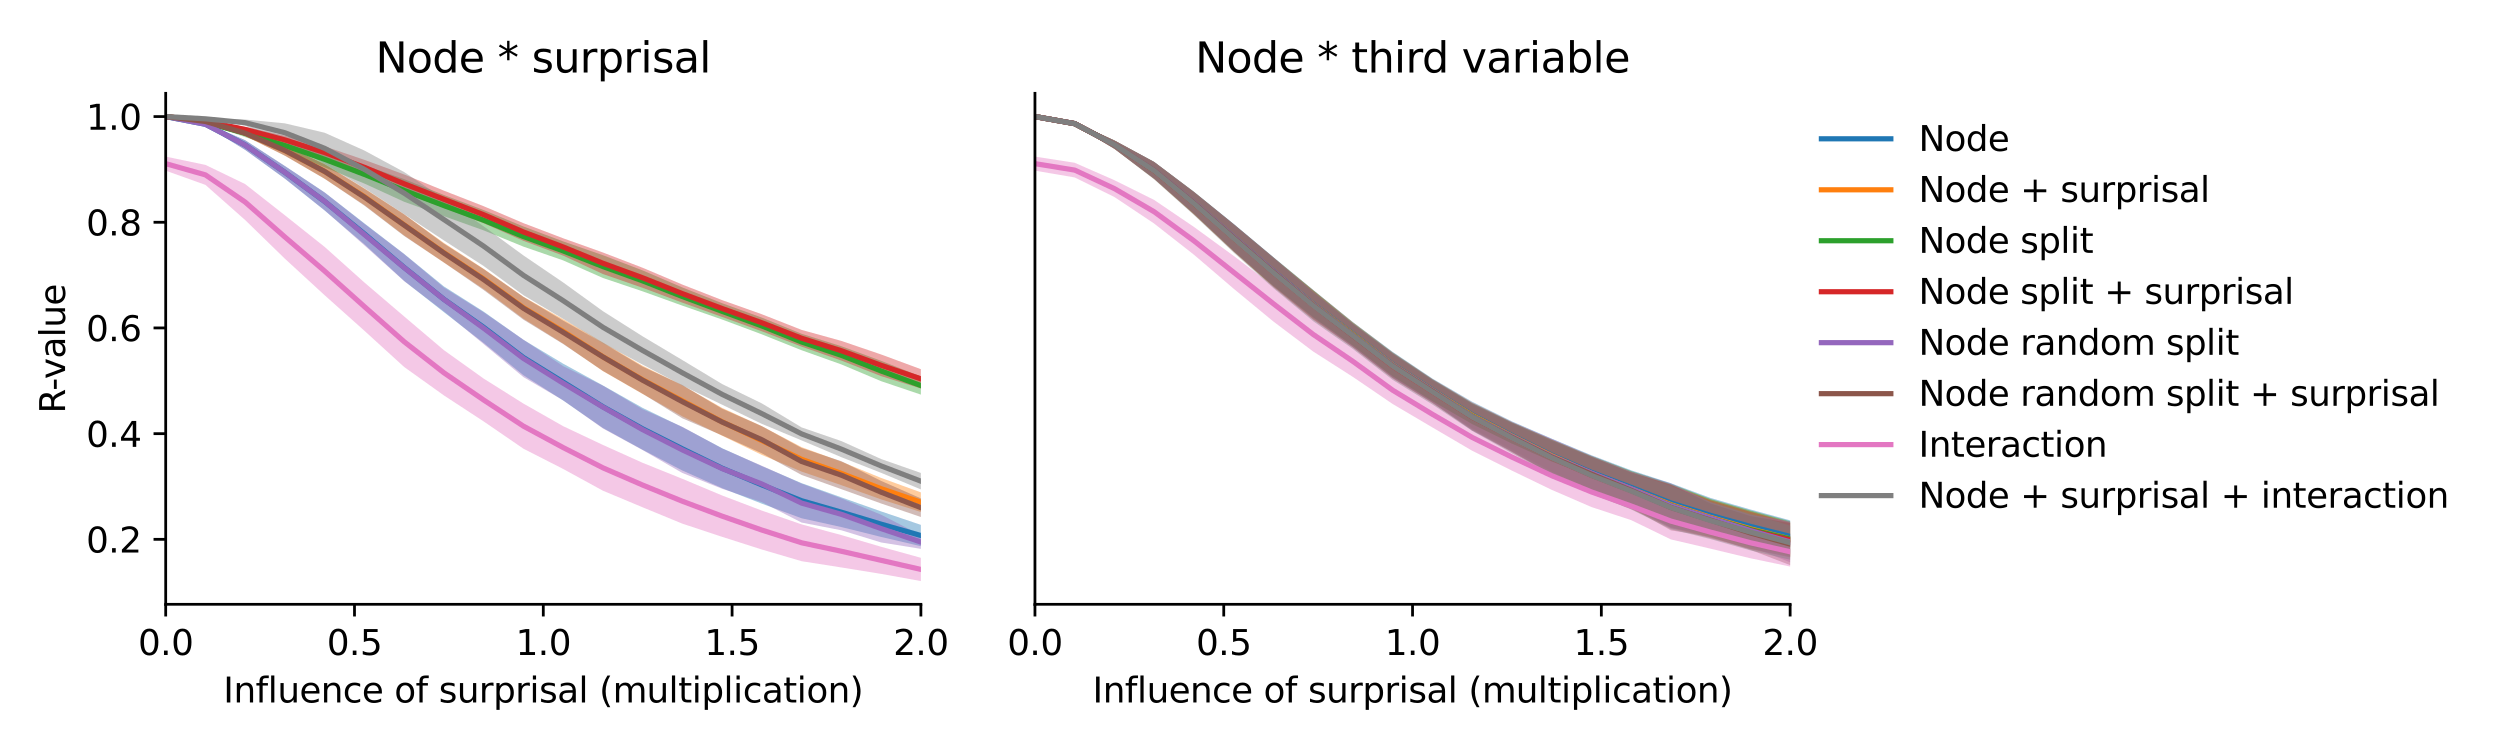 <?xml version="1.0" encoding="utf-8" standalone="no"?>
<!DOCTYPE svg PUBLIC "-//W3C//DTD SVG 1.1//EN"
  "http://www.w3.org/Graphics/SVG/1.1/DTD/svg11.dtd">
<svg xmlns:xlink="http://www.w3.org/1999/xlink" width="720pt" height="216pt" viewBox="0 0 720 216" xmlns="http://www.w3.org/2000/svg" version="1.1">
 <defs>
  <style type="text/css">*{stroke-linejoin: round; stroke-linecap: butt}</style>
 </defs>
 <g id="figure_1">
  <g id="patch_1">
   <path d="M 0 216 
L 720 216 
L 720 0 
L 0 0 
z
" style="fill: #ffffff"/>
  </g>
  <g id="axes_1">
   <g id="patch_2">
    <path d="M 47.72 174.04 
L 265.215 174.04 
L 265.215 26.88 
L 47.72 26.88 
z
" style="fill: #ffffff"/>
   </g>
   <g id="PolyCollection_1">
    <path d="M 47.72 33.569 
L 47.72 33.569 
L 59.167 36.147 
L 70.614 43.171 
L 82.061 51.481 
L 93.508 60.622 
L 104.956 70.369 
L 116.403 80.902 
L 127.85 89.904 
L 139.297 98.782 
L 150.744 108.064 
L 162.191 115.337 
L 173.638 123.257 
L 185.085 129.541 
L 196.532 135.513 
L 207.979 140.6 
L 219.427 145.069 
L 230.874 149.267 
L 242.321 151.794 
L 253.768 154.642 
L 265.215 157.309 
L 265.215 151.164 
L 265.215 151.164 
L 253.768 147.287 
L 242.321 143.238 
L 230.874 139.155 
L 219.427 134.261 
L 207.979 129.095 
L 196.532 123.022 
L 185.085 117.47 
L 173.638 111.016 
L 162.191 104.742 
L 150.744 97.861 
L 139.297 89.757 
L 127.85 82.495 
L 116.403 73.15 
L 104.956 64.342 
L 93.508 55.435 
L 82.061 47.815 
L 70.614 40.369 
L 59.167 35.421 
L 47.72 33.569 
z
" clip-path="url(#pffdd960298)" style="fill: #1f77b4; fill-opacity: 0.4"/>
   </g>
   <g id="PolyCollection_2">
    <path d="M 47.72 33.569 
L 47.72 33.569 
L 59.167 35.209 
L 70.614 39.161 
L 82.061 44.846 
L 93.508 51.484 
L 104.956 59.062 
L 116.403 67.827 
L 127.85 75.61 
L 139.297 83.248 
L 150.744 91.786 
L 162.191 98.959 
L 173.638 106.882 
L 185.085 113.462 
L 196.532 119.918 
L 207.979 125.494 
L 219.427 131.032 
L 230.874 135.828 
L 242.321 139.737 
L 253.768 143.832 
L 265.215 147.466 
L 265.215 141.802 
L 265.215 141.802 
L 253.768 137.647 
L 242.321 132.964 
L 230.874 128.778 
L 219.427 122.75 
L 207.979 117.48 
L 196.532 110.978 
L 185.085 105.334 
L 173.638 98.619 
L 162.191 91.922 
L 150.744 85.474 
L 139.297 77.424 
L 127.85 69.961 
L 116.403 61.739 
L 104.956 54.269 
L 93.508 47.292 
L 82.061 41.843 
L 70.614 37.538 
L 59.167 34.749 
L 47.72 33.569 
z
" clip-path="url(#pffdd960298)" style="fill: #ff7f0e; fill-opacity: 0.4"/>
   </g>
   <g id="PolyCollection_3">
    <path d="M 47.72 33.569 
L 47.72 33.569 
L 59.167 35.598 
L 70.614 39.489 
L 82.061 43.448 
L 93.508 48.19 
L 104.956 52.874 
L 116.403 58.117 
L 127.85 62.263 
L 139.297 66.353 
L 150.744 71.03 
L 162.191 74.994 
L 173.638 80.058 
L 185.085 83.913 
L 196.532 88.032 
L 207.979 92.028 
L 219.427 96.298 
L 230.874 100.878 
L 242.321 104.962 
L 253.768 109.785 
L 265.215 113.653 
L 265.215 108.442 
L 265.215 108.442 
L 253.768 103.917 
L 242.321 99.715 
L 230.874 96.128 
L 219.427 91.477 
L 207.979 87.321 
L 196.532 82.79 
L 185.085 77.886 
L 173.638 73.498 
L 162.191 69.524 
L 150.744 65.224 
L 139.297 60.498 
L 127.85 56.164 
L 116.403 51.593 
L 104.956 47.597 
L 93.508 43.58 
L 82.061 40.378 
L 70.614 37.199 
L 59.167 34.976 
L 47.72 33.569 
z
" clip-path="url(#pffdd960298)" style="fill: #2ca02c; fill-opacity: 0.4"/>
   </g>
   <g id="PolyCollection_4">
    <path d="M 47.72 33.57 
L 47.72 33.57 
L 59.167 35.115 
L 70.614 38.062 
L 82.061 41.499 
L 93.508 45.703 
L 104.956 50.35 
L 116.403 55.621 
L 127.85 59.878 
L 139.297 64.297 
L 150.744 69.362 
L 162.191 73.629 
L 173.638 78.923 
L 185.085 82.898 
L 196.532 87.175 
L 207.979 91.286 
L 219.427 95.423 
L 230.874 99.839 
L 242.321 103.853 
L 253.768 108.338 
L 265.215 111.896 
L 265.215 106.329 
L 265.215 106.329 
L 253.768 102.09 
L 242.321 98.184 
L 230.874 95.012 
L 219.427 90.51 
L 207.979 86.436 
L 196.532 81.961 
L 185.085 77.119 
L 173.638 72.715 
L 162.191 68.626 
L 150.744 64.266 
L 139.297 59.389 
L 127.85 54.909 
L 116.403 50.248 
L 104.956 46.042 
L 93.508 42.162 
L 82.061 39.098 
L 70.614 36.513 
L 59.167 34.706 
L 47.72 33.57 
z
" clip-path="url(#pffdd960298)" style="fill: #d62728; fill-opacity: 0.4"/>
   </g>
   <g id="PolyCollection_5">
    <path d="M 47.72 33.569 
L 47.72 33.569 
L 59.167 36.158 
L 70.614 43.173 
L 82.061 51.438 
L 93.508 60.578 
L 104.956 70.673 
L 116.403 80.975 
L 127.85 89.675 
L 139.297 99.104 
L 150.744 108.606 
L 162.191 115.299 
L 173.638 123.399 
L 185.085 129.629 
L 196.532 136.228 
L 207.979 140.769 
L 219.427 144.647 
L 230.874 150.506 
L 242.321 152.728 
L 253.768 156.232 
L 265.215 158.073 
L 265.215 154.141 
L 265.215 154.141 
L 253.768 148.241 
L 242.321 143.536 
L 230.874 139.294 
L 219.427 134.147 
L 207.979 129.164 
L 196.532 122.935 
L 185.085 117.859 
L 173.638 111.073 
L 162.191 105.445 
L 150.744 97.835 
L 139.297 89.944 
L 127.85 82.792 
L 116.403 73.196 
L 104.956 64.476 
L 93.508 55.452 
L 82.061 47.861 
L 70.614 40.415 
L 59.167 35.421 
L 47.72 33.569 
z
" clip-path="url(#pffdd960298)" style="fill: #9467bd; fill-opacity: 0.4"/>
   </g>
   <g id="PolyCollection_6">
    <path d="M 47.72 33.57 
L 47.72 33.57 
L 59.167 35.218 
L 70.614 39.174 
L 82.061 44.849 
L 93.508 51.494 
L 104.956 59.225 
L 116.403 67.974 
L 127.85 75.608 
L 139.297 83.537 
L 150.744 92.062 
L 162.191 99.078 
L 173.638 106.824 
L 185.085 113.413 
L 196.532 120.485 
L 207.979 125.407 
L 219.427 130.57 
L 230.874 136.798 
L 242.321 140.888 
L 253.768 145.008 
L 265.215 148.898 
L 265.215 143.536 
L 265.215 143.536 
L 253.768 138.501 
L 242.321 132.834 
L 230.874 129.03 
L 219.427 122.743 
L 207.979 117.706 
L 196.532 110.902 
L 185.085 105.605 
L 173.638 98.763 
L 162.191 92.336 
L 150.744 85.505 
L 139.297 77.499 
L 127.85 70.169 
L 116.403 61.712 
L 104.956 54.349 
L 93.508 47.283 
L 82.061 41.856 
L 70.614 37.549 
L 59.167 34.75 
L 47.72 33.57 
z
" clip-path="url(#pffdd960298)" style="fill: #8c564b; fill-opacity: 0.4"/>
   </g>
   <g id="PolyCollection_7">
    <path d="M 47.72 45.102 
L 47.72 49.156 
L 59.167 53.25 
L 70.614 63.381 
L 82.061 74.523 
L 93.508 85.04 
L 104.956 95.269 
L 116.403 105.699 
L 127.85 113.884 
L 139.297 121.376 
L 150.744 129.225 
L 162.191 135.061 
L 173.638 141.322 
L 185.085 146.108 
L 196.532 150.821 
L 207.979 154.612 
L 219.427 158.269 
L 230.874 161.63 
L 242.321 163.431 
L 253.768 165.282 
L 265.215 167.351 
L 265.215 160.652 
L 265.215 160.652 
L 253.768 157.475 
L 242.321 154.101 
L 230.874 151.025 
L 219.427 147.058 
L 207.979 142.704 
L 196.532 137.907 
L 185.085 133.295 
L 173.638 128.143 
L 162.191 122.741 
L 150.744 116.231 
L 139.297 109.035 
L 127.85 100.851 
L 116.403 91.14 
L 104.956 81.363 
L 93.508 71.115 
L 82.061 62.01 
L 70.614 53.02 
L 59.167 47.488 
L 47.72 45.102 
z
" clip-path="url(#pffdd960298)" style="fill: #e377c2; fill-opacity: 0.4"/>
   </g>
   <g id="PolyCollection_8">
    <path d="M 47.72 33.569 
L 47.72 33.57 
L 59.167 34.306 
L 70.614 36.23 
L 82.061 40.945 
L 93.508 47.225 
L 104.956 54.221 
L 116.403 61.69 
L 127.85 69.246 
L 139.297 76.616 
L 150.744 85.016 
L 162.191 91.834 
L 173.638 98.891 
L 185.085 105.013 
L 196.532 111.048 
L 207.979 116.56 
L 219.427 122.086 
L 230.874 126.841 
L 242.321 131.674 
L 253.768 136.18 
L 265.215 140.955 
L 265.215 136.211 
L 265.215 136.211 
L 253.768 132.203 
L 242.321 127.036 
L 230.874 123.099 
L 219.427 116.192 
L 207.979 110.609 
L 196.532 103.707 
L 185.085 96.871 
L 173.638 89.619 
L 162.191 81.345 
L 150.744 73.564 
L 139.297 65.192 
L 127.85 57.23 
L 116.403 49.561 
L 104.956 43.359 
L 93.508 38.231 
L 82.061 35.529 
L 70.614 34.428 
L 59.167 34.133 
L 47.72 33.569 
z
" clip-path="url(#pffdd960298)" style="fill: #7f7f7f; fill-opacity: 0.4"/>
   </g>
   <g id="matplotlib.axis_1">
    <g id="xtick_1">
     <g id="line2d_1">
      <defs>
       <path id="mf3cac5d8f6" d="M 0 0 
L 0 3.5 
" style="stroke: #000000; stroke-width: 0.8"/>
      </defs>
      <g>
       <use xlink:href="#mf3cac5d8f6" x="47.72" y="174.04" style="stroke: #000000; stroke-width: 0.8"/>
      </g>
     </g>
     <g id="text_1">
      <!-- 0.0 -->
      <g transform="translate(39.768 188.638)scale(0.1 -0.1)">
       <defs>
        <path id="DejaVuSans-30" d="M 2034 4250 
Q 1547 4250 1301 3770 
Q 1056 3291 1056 2328 
Q 1056 1369 1301 889 
Q 1547 409 2034 409 
Q 2525 409 2770 889 
Q 3016 1369 3016 2328 
Q 3016 3291 2770 3770 
Q 2525 4250 2034 4250 
z
M 2034 4750 
Q 2819 4750 3233 4129 
Q 3647 3509 3647 2328 
Q 3647 1150 3233 529 
Q 2819 -91 2034 -91 
Q 1250 -91 836 529 
Q 422 1150 422 2328 
Q 422 3509 836 4129 
Q 1250 4750 2034 4750 
z
" transform="scale(0.016)"/>
        <path id="DejaVuSans-2e" d="M 684 794 
L 1344 794 
L 1344 0 
L 684 0 
L 684 794 
z
" transform="scale(0.016)"/>
       </defs>
       <use xlink:href="#DejaVuSans-30"/>
       <use xlink:href="#DejaVuSans-2e" x="63.623"/>
       <use xlink:href="#DejaVuSans-30" x="95.41"/>
      </g>
     </g>
    </g>
    <g id="xtick_2">
     <g id="line2d_2">
      <g>
       <use xlink:href="#mf3cac5d8f6" x="102.094" y="174.04" style="stroke: #000000; stroke-width: 0.8"/>
      </g>
     </g>
     <g id="text_2">
      <!-- 0.5 -->
      <g transform="translate(94.142 188.638)scale(0.1 -0.1)">
       <defs>
        <path id="DejaVuSans-35" d="M 691 4666 
L 3169 4666 
L 3169 4134 
L 1269 4134 
L 1269 2991 
Q 1406 3038 1543 3061 
Q 1681 3084 1819 3084 
Q 2600 3084 3056 2656 
Q 3513 2228 3513 1497 
Q 3513 744 3044 326 
Q 2575 -91 1722 -91 
Q 1428 -91 1123 -41 
Q 819 9 494 109 
L 494 744 
Q 775 591 1075 516 
Q 1375 441 1709 441 
Q 2250 441 2565 725 
Q 2881 1009 2881 1497 
Q 2881 1984 2565 2268 
Q 2250 2553 1709 2553 
Q 1456 2553 1204 2497 
Q 953 2441 691 2322 
L 691 4666 
z
" transform="scale(0.016)"/>
       </defs>
       <use xlink:href="#DejaVuSans-30"/>
       <use xlink:href="#DejaVuSans-2e" x="63.623"/>
       <use xlink:href="#DejaVuSans-35" x="95.41"/>
      </g>
     </g>
    </g>
    <g id="xtick_3">
     <g id="line2d_3">
      <g>
       <use xlink:href="#mf3cac5d8f6" x="156.468" y="174.04" style="stroke: #000000; stroke-width: 0.8"/>
      </g>
     </g>
     <g id="text_3">
      <!-- 1.0 -->
      <g transform="translate(148.516 188.638)scale(0.1 -0.1)">
       <defs>
        <path id="DejaVuSans-31" d="M 794 531 
L 1825 531 
L 1825 4091 
L 703 3866 
L 703 4441 
L 1819 4666 
L 2450 4666 
L 2450 531 
L 3481 531 
L 3481 0 
L 794 0 
L 794 531 
z
" transform="scale(0.016)"/>
       </defs>
       <use xlink:href="#DejaVuSans-31"/>
       <use xlink:href="#DejaVuSans-2e" x="63.623"/>
       <use xlink:href="#DejaVuSans-30" x="95.41"/>
      </g>
     </g>
    </g>
    <g id="xtick_4">
     <g id="line2d_4">
      <g>
       <use xlink:href="#mf3cac5d8f6" x="210.841" y="174.04" style="stroke: #000000; stroke-width: 0.8"/>
      </g>
     </g>
     <g id="text_4">
      <!-- 1.5 -->
      <g transform="translate(202.89 188.638)scale(0.1 -0.1)">
       <use xlink:href="#DejaVuSans-31"/>
       <use xlink:href="#DejaVuSans-2e" x="63.623"/>
       <use xlink:href="#DejaVuSans-35" x="95.41"/>
      </g>
     </g>
    </g>
    <g id="xtick_5">
     <g id="line2d_5">
      <g>
       <use xlink:href="#mf3cac5d8f6" x="265.215" y="174.04" style="stroke: #000000; stroke-width: 0.8"/>
      </g>
     </g>
     <g id="text_5">
      <!-- 2.0 -->
      <g transform="translate(257.263 188.638)scale(0.1 -0.1)">
       <defs>
        <path id="DejaVuSans-32" d="M 1228 531 
L 3431 531 
L 3431 0 
L 469 0 
L 469 531 
Q 828 903 1448 1529 
Q 2069 2156 2228 2338 
Q 2531 2678 2651 2914 
Q 2772 3150 2772 3378 
Q 2772 3750 2511 3984 
Q 2250 4219 1831 4219 
Q 1534 4219 1204 4116 
Q 875 4013 500 3803 
L 500 4441 
Q 881 4594 1212 4672 
Q 1544 4750 1819 4750 
Q 2544 4750 2975 4387 
Q 3406 4025 3406 3419 
Q 3406 3131 3298 2873 
Q 3191 2616 2906 2266 
Q 2828 2175 2409 1742 
Q 1991 1309 1228 531 
z
" transform="scale(0.016)"/>
       </defs>
       <use xlink:href="#DejaVuSans-32"/>
       <use xlink:href="#DejaVuSans-2e" x="63.623"/>
       <use xlink:href="#DejaVuSans-30" x="95.41"/>
      </g>
     </g>
    </g>
    <g id="text_6">
     <!-- Influence of surprisal (multiplication) -->
     <g transform="translate(64.321 202.317)scale(0.1 -0.1)">
      <defs>
       <path id="DejaVuSans-49" d="M 628 4666 
L 1259 4666 
L 1259 0 
L 628 0 
L 628 4666 
z
" transform="scale(0.016)"/>
       <path id="DejaVuSans-6e" d="M 3513 2113 
L 3513 0 
L 2938 0 
L 2938 2094 
Q 2938 2591 2744 2837 
Q 2550 3084 2163 3084 
Q 1697 3084 1428 2787 
Q 1159 2491 1159 1978 
L 1159 0 
L 581 0 
L 581 3500 
L 1159 3500 
L 1159 2956 
Q 1366 3272 1645 3428 
Q 1925 3584 2291 3584 
Q 2894 3584 3203 3211 
Q 3513 2838 3513 2113 
z
" transform="scale(0.016)"/>
       <path id="DejaVuSans-66" d="M 2375 4863 
L 2375 4384 
L 1825 4384 
Q 1516 4384 1395 4259 
Q 1275 4134 1275 3809 
L 1275 3500 
L 2222 3500 
L 2222 3053 
L 1275 3053 
L 1275 0 
L 697 0 
L 697 3053 
L 147 3053 
L 147 3500 
L 697 3500 
L 697 3744 
Q 697 4328 969 4595 
Q 1241 4863 1831 4863 
L 2375 4863 
z
" transform="scale(0.016)"/>
       <path id="DejaVuSans-6c" d="M 603 4863 
L 1178 4863 
L 1178 0 
L 603 0 
L 603 4863 
z
" transform="scale(0.016)"/>
       <path id="DejaVuSans-75" d="M 544 1381 
L 544 3500 
L 1119 3500 
L 1119 1403 
Q 1119 906 1312 657 
Q 1506 409 1894 409 
Q 2359 409 2629 706 
Q 2900 1003 2900 1516 
L 2900 3500 
L 3475 3500 
L 3475 0 
L 2900 0 
L 2900 538 
Q 2691 219 2414 64 
Q 2138 -91 1772 -91 
Q 1169 -91 856 284 
Q 544 659 544 1381 
z
M 1991 3584 
L 1991 3584 
z
" transform="scale(0.016)"/>
       <path id="DejaVuSans-65" d="M 3597 1894 
L 3597 1613 
L 953 1613 
Q 991 1019 1311 708 
Q 1631 397 2203 397 
Q 2534 397 2845 478 
Q 3156 559 3463 722 
L 3463 178 
Q 3153 47 2828 -22 
Q 2503 -91 2169 -91 
Q 1331 -91 842 396 
Q 353 884 353 1716 
Q 353 2575 817 3079 
Q 1281 3584 2069 3584 
Q 2775 3584 3186 3129 
Q 3597 2675 3597 1894 
z
M 3022 2063 
Q 3016 2534 2758 2815 
Q 2500 3097 2075 3097 
Q 1594 3097 1305 2825 
Q 1016 2553 972 2059 
L 3022 2063 
z
" transform="scale(0.016)"/>
       <path id="DejaVuSans-63" d="M 3122 3366 
L 3122 2828 
Q 2878 2963 2633 3030 
Q 2388 3097 2138 3097 
Q 1578 3097 1268 2742 
Q 959 2388 959 1747 
Q 959 1106 1268 751 
Q 1578 397 2138 397 
Q 2388 397 2633 464 
Q 2878 531 3122 666 
L 3122 134 
Q 2881 22 2623 -34 
Q 2366 -91 2075 -91 
Q 1284 -91 818 406 
Q 353 903 353 1747 
Q 353 2603 823 3093 
Q 1294 3584 2113 3584 
Q 2378 3584 2631 3529 
Q 2884 3475 3122 3366 
z
" transform="scale(0.016)"/>
       <path id="DejaVuSans-20" transform="scale(0.016)"/>
       <path id="DejaVuSans-6f" d="M 1959 3097 
Q 1497 3097 1228 2736 
Q 959 2375 959 1747 
Q 959 1119 1226 758 
Q 1494 397 1959 397 
Q 2419 397 2687 759 
Q 2956 1122 2956 1747 
Q 2956 2369 2687 2733 
Q 2419 3097 1959 3097 
z
M 1959 3584 
Q 2709 3584 3137 3096 
Q 3566 2609 3566 1747 
Q 3566 888 3137 398 
Q 2709 -91 1959 -91 
Q 1206 -91 779 398 
Q 353 888 353 1747 
Q 353 2609 779 3096 
Q 1206 3584 1959 3584 
z
" transform="scale(0.016)"/>
       <path id="DejaVuSans-73" d="M 2834 3397 
L 2834 2853 
Q 2591 2978 2328 3040 
Q 2066 3103 1784 3103 
Q 1356 3103 1142 2972 
Q 928 2841 928 2578 
Q 928 2378 1081 2264 
Q 1234 2150 1697 2047 
L 1894 2003 
Q 2506 1872 2764 1633 
Q 3022 1394 3022 966 
Q 3022 478 2636 193 
Q 2250 -91 1575 -91 
Q 1294 -91 989 -36 
Q 684 19 347 128 
L 347 722 
Q 666 556 975 473 
Q 1284 391 1588 391 
Q 1994 391 2212 530 
Q 2431 669 2431 922 
Q 2431 1156 2273 1281 
Q 2116 1406 1581 1522 
L 1381 1569 
Q 847 1681 609 1914 
Q 372 2147 372 2553 
Q 372 3047 722 3315 
Q 1072 3584 1716 3584 
Q 2034 3584 2315 3537 
Q 2597 3491 2834 3397 
z
" transform="scale(0.016)"/>
       <path id="DejaVuSans-72" d="M 2631 2963 
Q 2534 3019 2420 3045 
Q 2306 3072 2169 3072 
Q 1681 3072 1420 2755 
Q 1159 2438 1159 1844 
L 1159 0 
L 581 0 
L 581 3500 
L 1159 3500 
L 1159 2956 
Q 1341 3275 1631 3429 
Q 1922 3584 2338 3584 
Q 2397 3584 2469 3576 
Q 2541 3569 2628 3553 
L 2631 2963 
z
" transform="scale(0.016)"/>
       <path id="DejaVuSans-70" d="M 1159 525 
L 1159 -1331 
L 581 -1331 
L 581 3500 
L 1159 3500 
L 1159 2969 
Q 1341 3281 1617 3432 
Q 1894 3584 2278 3584 
Q 2916 3584 3314 3078 
Q 3713 2572 3713 1747 
Q 3713 922 3314 415 
Q 2916 -91 2278 -91 
Q 1894 -91 1617 61 
Q 1341 213 1159 525 
z
M 3116 1747 
Q 3116 2381 2855 2742 
Q 2594 3103 2138 3103 
Q 1681 3103 1420 2742 
Q 1159 2381 1159 1747 
Q 1159 1113 1420 752 
Q 1681 391 2138 391 
Q 2594 391 2855 752 
Q 3116 1113 3116 1747 
z
" transform="scale(0.016)"/>
       <path id="DejaVuSans-69" d="M 603 3500 
L 1178 3500 
L 1178 0 
L 603 0 
L 603 3500 
z
M 603 4863 
L 1178 4863 
L 1178 4134 
L 603 4134 
L 603 4863 
z
" transform="scale(0.016)"/>
       <path id="DejaVuSans-61" d="M 2194 1759 
Q 1497 1759 1228 1600 
Q 959 1441 959 1056 
Q 959 750 1161 570 
Q 1363 391 1709 391 
Q 2188 391 2477 730 
Q 2766 1069 2766 1631 
L 2766 1759 
L 2194 1759 
z
M 3341 1997 
L 3341 0 
L 2766 0 
L 2766 531 
Q 2569 213 2275 61 
Q 1981 -91 1556 -91 
Q 1019 -91 701 211 
Q 384 513 384 1019 
Q 384 1609 779 1909 
Q 1175 2209 1959 2209 
L 2766 2209 
L 2766 2266 
Q 2766 2663 2505 2880 
Q 2244 3097 1772 3097 
Q 1472 3097 1187 3025 
Q 903 2953 641 2809 
L 641 3341 
Q 956 3463 1253 3523 
Q 1550 3584 1831 3584 
Q 2591 3584 2966 3190 
Q 3341 2797 3341 1997 
z
" transform="scale(0.016)"/>
       <path id="DejaVuSans-28" d="M 1984 4856 
Q 1566 4138 1362 3434 
Q 1159 2731 1159 2009 
Q 1159 1288 1364 580 
Q 1569 -128 1984 -844 
L 1484 -844 
Q 1016 -109 783 600 
Q 550 1309 550 2009 
Q 550 2706 781 3412 
Q 1013 4119 1484 4856 
L 1984 4856 
z
" transform="scale(0.016)"/>
       <path id="DejaVuSans-6d" d="M 3328 2828 
Q 3544 3216 3844 3400 
Q 4144 3584 4550 3584 
Q 5097 3584 5394 3201 
Q 5691 2819 5691 2113 
L 5691 0 
L 5113 0 
L 5113 2094 
Q 5113 2597 4934 2840 
Q 4756 3084 4391 3084 
Q 3944 3084 3684 2787 
Q 3425 2491 3425 1978 
L 3425 0 
L 2847 0 
L 2847 2094 
Q 2847 2600 2669 2842 
Q 2491 3084 2119 3084 
Q 1678 3084 1418 2786 
Q 1159 2488 1159 1978 
L 1159 0 
L 581 0 
L 581 3500 
L 1159 3500 
L 1159 2956 
Q 1356 3278 1631 3431 
Q 1906 3584 2284 3584 
Q 2666 3584 2933 3390 
Q 3200 3197 3328 2828 
z
" transform="scale(0.016)"/>
       <path id="DejaVuSans-74" d="M 1172 4494 
L 1172 3500 
L 2356 3500 
L 2356 3053 
L 1172 3053 
L 1172 1153 
Q 1172 725 1289 603 
Q 1406 481 1766 481 
L 2356 481 
L 2356 0 
L 1766 0 
Q 1100 0 847 248 
Q 594 497 594 1153 
L 594 3053 
L 172 3053 
L 172 3500 
L 594 3500 
L 594 4494 
L 1172 4494 
z
" transform="scale(0.016)"/>
       <path id="DejaVuSans-29" d="M 513 4856 
L 1013 4856 
Q 1481 4119 1714 3412 
Q 1947 2706 1947 2009 
Q 1947 1309 1714 600 
Q 1481 -109 1013 -844 
L 513 -844 
Q 928 -128 1133 580 
Q 1338 1288 1338 2009 
Q 1338 2731 1133 3434 
Q 928 4138 513 4856 
z
" transform="scale(0.016)"/>
      </defs>
      <use xlink:href="#DejaVuSans-49"/>
      <use xlink:href="#DejaVuSans-6e" x="29.492"/>
      <use xlink:href="#DejaVuSans-66" x="92.871"/>
      <use xlink:href="#DejaVuSans-6c" x="128.076"/>
      <use xlink:href="#DejaVuSans-75" x="155.859"/>
      <use xlink:href="#DejaVuSans-65" x="219.238"/>
      <use xlink:href="#DejaVuSans-6e" x="280.762"/>
      <use xlink:href="#DejaVuSans-63" x="344.141"/>
      <use xlink:href="#DejaVuSans-65" x="399.121"/>
      <use xlink:href="#DejaVuSans-20" x="460.645"/>
      <use xlink:href="#DejaVuSans-6f" x="492.432"/>
      <use xlink:href="#DejaVuSans-66" x="553.613"/>
      <use xlink:href="#DejaVuSans-20" x="588.818"/>
      <use xlink:href="#DejaVuSans-73" x="620.605"/>
      <use xlink:href="#DejaVuSans-75" x="672.705"/>
      <use xlink:href="#DejaVuSans-72" x="736.084"/>
      <use xlink:href="#DejaVuSans-70" x="777.197"/>
      <use xlink:href="#DejaVuSans-72" x="840.674"/>
      <use xlink:href="#DejaVuSans-69" x="881.787"/>
      <use xlink:href="#DejaVuSans-73" x="909.57"/>
      <use xlink:href="#DejaVuSans-61" x="961.67"/>
      <use xlink:href="#DejaVuSans-6c" x="1022.949"/>
      <use xlink:href="#DejaVuSans-20" x="1050.732"/>
      <use xlink:href="#DejaVuSans-28" x="1082.52"/>
      <use xlink:href="#DejaVuSans-6d" x="1121.533"/>
      <use xlink:href="#DejaVuSans-75" x="1218.945"/>
      <use xlink:href="#DejaVuSans-6c" x="1282.324"/>
      <use xlink:href="#DejaVuSans-74" x="1310.107"/>
      <use xlink:href="#DejaVuSans-69" x="1349.316"/>
      <use xlink:href="#DejaVuSans-70" x="1377.1"/>
      <use xlink:href="#DejaVuSans-6c" x="1440.576"/>
      <use xlink:href="#DejaVuSans-69" x="1468.359"/>
      <use xlink:href="#DejaVuSans-63" x="1496.143"/>
      <use xlink:href="#DejaVuSans-61" x="1551.123"/>
      <use xlink:href="#DejaVuSans-74" x="1612.402"/>
      <use xlink:href="#DejaVuSans-69" x="1651.611"/>
      <use xlink:href="#DejaVuSans-6f" x="1679.395"/>
      <use xlink:href="#DejaVuSans-6e" x="1740.576"/>
      <use xlink:href="#DejaVuSans-29" x="1803.955"/>
     </g>
    </g>
   </g>
   <g id="matplotlib.axis_2">
    <g id="ytick_1">
     <g id="line2d_6">
      <defs>
       <path id="ma380adc0d2" d="M 0 0 
L -3.5 0 
" style="stroke: #000000; stroke-width: 0.8"/>
      </defs>
      <g>
       <use xlink:href="#ma380adc0d2" x="47.72" y="155.332" style="stroke: #000000; stroke-width: 0.8"/>
      </g>
     </g>
     <g id="text_7">
      <!-- 0.2 -->
      <g transform="translate(24.817 159.132)scale(0.1 -0.1)">
       <use xlink:href="#DejaVuSans-30"/>
       <use xlink:href="#DejaVuSans-2e" x="63.623"/>
       <use xlink:href="#DejaVuSans-32" x="95.41"/>
      </g>
     </g>
    </g>
    <g id="ytick_2">
     <g id="line2d_7">
      <g>
       <use xlink:href="#ma380adc0d2" x="47.72" y="124.892" style="stroke: #000000; stroke-width: 0.8"/>
      </g>
     </g>
     <g id="text_8">
      <!-- 0.4 -->
      <g transform="translate(24.817 128.691)scale(0.1 -0.1)">
       <defs>
        <path id="DejaVuSans-34" d="M 2419 4116 
L 825 1625 
L 2419 1625 
L 2419 4116 
z
M 2253 4666 
L 3047 4666 
L 3047 1625 
L 3713 1625 
L 3713 1100 
L 3047 1100 
L 3047 0 
L 2419 0 
L 2419 1100 
L 313 1100 
L 313 1709 
L 2253 4666 
z
" transform="scale(0.016)"/>
       </defs>
       <use xlink:href="#DejaVuSans-30"/>
       <use xlink:href="#DejaVuSans-2e" x="63.623"/>
       <use xlink:href="#DejaVuSans-34" x="95.41"/>
      </g>
     </g>
    </g>
    <g id="ytick_3">
     <g id="line2d_8">
      <g>
       <use xlink:href="#ma380adc0d2" x="47.72" y="94.451" style="stroke: #000000; stroke-width: 0.8"/>
      </g>
     </g>
     <g id="text_9">
      <!-- 0.6 -->
      <g transform="translate(24.817 98.25)scale(0.1 -0.1)">
       <defs>
        <path id="DejaVuSans-36" d="M 2113 2584 
Q 1688 2584 1439 2293 
Q 1191 2003 1191 1497 
Q 1191 994 1439 701 
Q 1688 409 2113 409 
Q 2538 409 2786 701 
Q 3034 994 3034 1497 
Q 3034 2003 2786 2293 
Q 2538 2584 2113 2584 
z
M 3366 4563 
L 3366 3988 
Q 3128 4100 2886 4159 
Q 2644 4219 2406 4219 
Q 1781 4219 1451 3797 
Q 1122 3375 1075 2522 
Q 1259 2794 1537 2939 
Q 1816 3084 2150 3084 
Q 2853 3084 3261 2657 
Q 3669 2231 3669 1497 
Q 3669 778 3244 343 
Q 2819 -91 2113 -91 
Q 1303 -91 875 529 
Q 447 1150 447 2328 
Q 447 3434 972 4092 
Q 1497 4750 2381 4750 
Q 2619 4750 2861 4703 
Q 3103 4656 3366 4563 
z
" transform="scale(0.016)"/>
       </defs>
       <use xlink:href="#DejaVuSans-30"/>
       <use xlink:href="#DejaVuSans-2e" x="63.623"/>
       <use xlink:href="#DejaVuSans-36" x="95.41"/>
      </g>
     </g>
    </g>
    <g id="ytick_4">
     <g id="line2d_9">
      <g>
       <use xlink:href="#ma380adc0d2" x="47.72" y="64.01" style="stroke: #000000; stroke-width: 0.8"/>
      </g>
     </g>
     <g id="text_10">
      <!-- 0.8 -->
      <g transform="translate(24.817 67.809)scale(0.1 -0.1)">
       <defs>
        <path id="DejaVuSans-38" d="M 2034 2216 
Q 1584 2216 1326 1975 
Q 1069 1734 1069 1313 
Q 1069 891 1326 650 
Q 1584 409 2034 409 
Q 2484 409 2743 651 
Q 3003 894 3003 1313 
Q 3003 1734 2745 1975 
Q 2488 2216 2034 2216 
z
M 1403 2484 
Q 997 2584 770 2862 
Q 544 3141 544 3541 
Q 544 4100 942 4425 
Q 1341 4750 2034 4750 
Q 2731 4750 3128 4425 
Q 3525 4100 3525 3541 
Q 3525 3141 3298 2862 
Q 3072 2584 2669 2484 
Q 3125 2378 3379 2068 
Q 3634 1759 3634 1313 
Q 3634 634 3220 271 
Q 2806 -91 2034 -91 
Q 1263 -91 848 271 
Q 434 634 434 1313 
Q 434 1759 690 2068 
Q 947 2378 1403 2484 
z
M 1172 3481 
Q 1172 3119 1398 2916 
Q 1625 2713 2034 2713 
Q 2441 2713 2670 2916 
Q 2900 3119 2900 3481 
Q 2900 3844 2670 4047 
Q 2441 4250 2034 4250 
Q 1625 4250 1398 4047 
Q 1172 3844 1172 3481 
z
" transform="scale(0.016)"/>
       </defs>
       <use xlink:href="#DejaVuSans-30"/>
       <use xlink:href="#DejaVuSans-2e" x="63.623"/>
       <use xlink:href="#DejaVuSans-38" x="95.41"/>
      </g>
     </g>
    </g>
    <g id="ytick_5">
     <g id="line2d_10">
      <g>
       <use xlink:href="#ma380adc0d2" x="47.72" y="33.569" style="stroke: #000000; stroke-width: 0.8"/>
      </g>
     </g>
     <g id="text_11">
      <!-- 1.0 -->
      <g transform="translate(24.817 37.368)scale(0.1 -0.1)">
       <use xlink:href="#DejaVuSans-31"/>
       <use xlink:href="#DejaVuSans-2e" x="63.623"/>
       <use xlink:href="#DejaVuSans-30" x="95.41"/>
      </g>
     </g>
    </g>
    <g id="text_12">
     <!-- R-value -->
     <g transform="translate(18.737 119.065)rotate(-90)scale(0.1 -0.1)">
      <defs>
       <path id="DejaVuSans-52" d="M 2841 2188 
Q 3044 2119 3236 1894 
Q 3428 1669 3622 1275 
L 4263 0 
L 3584 0 
L 2988 1197 
Q 2756 1666 2539 1819 
Q 2322 1972 1947 1972 
L 1259 1972 
L 1259 0 
L 628 0 
L 628 4666 
L 2053 4666 
Q 2853 4666 3247 4331 
Q 3641 3997 3641 3322 
Q 3641 2881 3436 2590 
Q 3231 2300 2841 2188 
z
M 1259 4147 
L 1259 2491 
L 2053 2491 
Q 2509 2491 2742 2702 
Q 2975 2913 2975 3322 
Q 2975 3731 2742 3939 
Q 2509 4147 2053 4147 
L 1259 4147 
z
" transform="scale(0.016)"/>
       <path id="DejaVuSans-2d" d="M 313 2009 
L 1997 2009 
L 1997 1497 
L 313 1497 
L 313 2009 
z
" transform="scale(0.016)"/>
       <path id="DejaVuSans-76" d="M 191 3500 
L 800 3500 
L 1894 563 
L 2988 3500 
L 3597 3500 
L 2284 0 
L 1503 0 
L 191 3500 
z
" transform="scale(0.016)"/>
      </defs>
      <use xlink:href="#DejaVuSans-52"/>
      <use xlink:href="#DejaVuSans-2d" x="65.482"/>
      <use xlink:href="#DejaVuSans-76" x="98.941"/>
      <use xlink:href="#DejaVuSans-61" x="158.121"/>
      <use xlink:href="#DejaVuSans-6c" x="219.4"/>
      <use xlink:href="#DejaVuSans-75" x="247.184"/>
      <use xlink:href="#DejaVuSans-65" x="310.562"/>
     </g>
    </g>
   </g>
   <g id="line2d_11">
    <path d="M 47.72 33.569 
L 59.167 35.784 
L 70.614 41.77 
L 82.061 49.648 
L 93.508 58.029 
L 104.956 67.356 
L 116.403 77.026 
L 127.85 86.199 
L 139.297 94.269 
L 150.744 102.963 
L 162.191 110.04 
L 173.638 117.137 
L 185.085 123.506 
L 196.532 129.267 
L 207.979 134.848 
L 219.427 139.665 
L 230.874 144.211 
L 242.321 147.516 
L 253.768 150.965 
L 265.215 154.236 
" clip-path="url(#pffdd960298)" style="fill: none; stroke: #1f77b4; stroke-width: 1.5; stroke-linecap: square"/>
   </g>
   <g id="line2d_12">
    <path d="M 47.72 33.569 
L 59.167 34.979 
L 70.614 38.35 
L 82.061 43.345 
L 93.508 49.388 
L 104.956 56.666 
L 116.403 64.783 
L 127.85 72.786 
L 139.297 80.336 
L 150.744 88.63 
L 162.191 95.44 
L 173.638 102.751 
L 185.085 109.398 
L 196.532 115.448 
L 207.979 121.487 
L 219.427 126.891 
L 230.874 132.303 
L 242.321 136.351 
L 253.768 140.74 
L 265.215 144.634 
" clip-path="url(#pffdd960298)" style="fill: none; stroke: #ff7f0e; stroke-width: 1.5; stroke-linecap: square"/>
   </g>
   <g id="line2d_13">
    <path d="M 47.72 33.569 
L 59.167 35.287 
L 70.614 38.344 
L 82.061 41.913 
L 93.508 45.885 
L 104.956 50.236 
L 116.403 54.855 
L 127.85 59.213 
L 139.297 63.425 
L 150.744 68.127 
L 162.191 72.259 
L 173.638 76.778 
L 185.085 80.9 
L 196.532 85.411 
L 207.979 89.674 
L 219.427 93.888 
L 230.874 98.503 
L 242.321 102.339 
L 253.768 106.851 
L 265.215 111.048 
" clip-path="url(#pffdd960298)" style="fill: none; stroke: #2ca02c; stroke-width: 1.5; stroke-linecap: square"/>
   </g>
   <g id="line2d_14">
    <path d="M 47.72 33.57 
L 59.167 34.911 
L 70.614 37.288 
L 82.061 40.298 
L 93.508 43.932 
L 104.956 48.196 
L 116.403 52.934 
L 127.85 57.393 
L 139.297 61.843 
L 150.744 66.814 
L 162.191 71.128 
L 173.638 75.819 
L 185.085 80.008 
L 196.532 84.568 
L 207.979 88.861 
L 219.427 92.966 
L 230.874 97.425 
L 242.321 101.018 
L 253.768 105.214 
L 265.215 109.112 
" clip-path="url(#pffdd960298)" style="fill: none; stroke: #d62728; stroke-width: 1.5; stroke-linecap: square"/>
   </g>
   <g id="line2d_15">
    <path d="M 47.72 33.569 
L 59.167 35.79 
L 70.614 41.794 
L 82.061 49.649 
L 93.508 58.015 
L 104.956 67.575 
L 116.403 77.085 
L 127.85 86.234 
L 139.297 94.524 
L 150.744 103.22 
L 162.191 110.372 
L 173.638 117.236 
L 185.085 123.744 
L 196.532 129.581 
L 207.979 134.967 
L 219.427 139.397 
L 230.874 144.9 
L 242.321 148.132 
L 253.768 152.237 
L 265.215 156.107 
" clip-path="url(#pffdd960298)" style="fill: none; stroke: #9467bd; stroke-width: 1.5; stroke-linecap: square"/>
   </g>
   <g id="line2d_16">
    <path d="M 47.72 33.57 
L 59.167 34.984 
L 70.614 38.362 
L 82.061 43.353 
L 93.508 49.388 
L 104.956 56.787 
L 116.403 64.843 
L 127.85 72.888 
L 139.297 80.518 
L 150.744 88.784 
L 162.191 95.707 
L 173.638 102.794 
L 185.085 109.509 
L 196.532 115.693 
L 207.979 121.557 
L 219.427 126.656 
L 230.874 132.914 
L 242.321 136.861 
L 253.768 141.754 
L 265.215 146.217 
" clip-path="url(#pffdd960298)" style="fill: none; stroke: #8c564b; stroke-width: 1.5; stroke-linecap: square"/>
   </g>
   <g id="line2d_17">
    <path d="M 47.72 47.129 
L 59.167 50.369 
L 70.614 58.2 
L 82.061 68.266 
L 93.508 78.077 
L 104.956 88.316 
L 116.403 98.419 
L 127.85 107.368 
L 139.297 115.205 
L 150.744 122.728 
L 162.191 128.901 
L 173.638 134.732 
L 185.085 139.702 
L 196.532 144.364 
L 207.979 148.658 
L 219.427 152.664 
L 230.874 156.327 
L 242.321 158.766 
L 253.768 161.378 
L 265.215 164.001 
" clip-path="url(#pffdd960298)" style="fill: none; stroke: #e377c2; stroke-width: 1.5; stroke-linecap: square"/>
   </g>
   <g id="line2d_18">
    <path d="M 47.72 33.569 
L 59.167 34.22 
L 70.614 35.329 
L 82.061 38.237 
L 93.508 42.728 
L 104.956 48.79 
L 116.403 55.625 
L 127.85 63.238 
L 139.297 70.904 
L 150.744 79.29 
L 162.191 86.589 
L 173.638 94.255 
L 185.085 100.942 
L 196.532 107.377 
L 207.979 113.584 
L 219.427 119.139 
L 230.874 124.97 
L 242.321 129.355 
L 253.768 134.191 
L 265.215 138.583 
" clip-path="url(#pffdd960298)" style="fill: none; stroke: #7f7f7f; stroke-width: 1.5; stroke-linecap: square"/>
   </g>
   <g id="patch_3">
    <path d="M 47.72 174.04 
L 47.72 26.88 
" style="fill: none; stroke: #000000; stroke-width: 0.8; stroke-linejoin: miter; stroke-linecap: square"/>
   </g>
   <g id="patch_4">
    <path d="M 47.72 174.04 
L 265.215 174.04 
" style="fill: none; stroke: #000000; stroke-width: 0.8; stroke-linejoin: miter; stroke-linecap: square"/>
   </g>
   <g id="text_13">
    <!-- Node * surprisal -->
    <g transform="translate(108.186 20.88)scale(0.12 -0.12)">
     <defs>
      <path id="DejaVuSans-4e" d="M 628 4666 
L 1478 4666 
L 3547 763 
L 3547 4666 
L 4159 4666 
L 4159 0 
L 3309 0 
L 1241 3903 
L 1241 0 
L 628 0 
L 628 4666 
z
" transform="scale(0.016)"/>
      <path id="DejaVuSans-64" d="M 2906 2969 
L 2906 4863 
L 3481 4863 
L 3481 0 
L 2906 0 
L 2906 525 
Q 2725 213 2448 61 
Q 2172 -91 1784 -91 
Q 1150 -91 751 415 
Q 353 922 353 1747 
Q 353 2572 751 3078 
Q 1150 3584 1784 3584 
Q 2172 3584 2448 3432 
Q 2725 3281 2906 2969 
z
M 947 1747 
Q 947 1113 1208 752 
Q 1469 391 1925 391 
Q 2381 391 2643 752 
Q 2906 1113 2906 1747 
Q 2906 2381 2643 2742 
Q 2381 3103 1925 3103 
Q 1469 3103 1208 2742 
Q 947 2381 947 1747 
z
" transform="scale(0.016)"/>
      <path id="DejaVuSans-2a" d="M 3009 3897 
L 1888 3291 
L 3009 2681 
L 2828 2375 
L 1778 3009 
L 1778 1831 
L 1422 1831 
L 1422 3009 
L 372 2375 
L 191 2681 
L 1313 3291 
L 191 3897 
L 372 4206 
L 1422 3572 
L 1422 4750 
L 1778 4750 
L 1778 3572 
L 2828 4206 
L 3009 3897 
z
" transform="scale(0.016)"/>
     </defs>
     <use xlink:href="#DejaVuSans-4e"/>
     <use xlink:href="#DejaVuSans-6f" x="74.805"/>
     <use xlink:href="#DejaVuSans-64" x="135.986"/>
     <use xlink:href="#DejaVuSans-65" x="199.463"/>
     <use xlink:href="#DejaVuSans-20" x="260.986"/>
     <use xlink:href="#DejaVuSans-2a" x="292.773"/>
     <use xlink:href="#DejaVuSans-20" x="342.773"/>
     <use xlink:href="#DejaVuSans-73" x="374.561"/>
     <use xlink:href="#DejaVuSans-75" x="426.66"/>
     <use xlink:href="#DejaVuSans-72" x="490.039"/>
     <use xlink:href="#DejaVuSans-70" x="531.152"/>
     <use xlink:href="#DejaVuSans-72" x="594.629"/>
     <use xlink:href="#DejaVuSans-69" x="635.742"/>
     <use xlink:href="#DejaVuSans-73" x="663.525"/>
     <use xlink:href="#DejaVuSans-61" x="715.625"/>
     <use xlink:href="#DejaVuSans-6c" x="776.904"/>
    </g>
   </g>
  </g>
  <g id="axes_2">
   <g id="patch_5">
    <path d="M 298.065 174.04 
L 515.56 174.04 
L 515.56 26.88 
L 298.065 26.88 
z
" style="fill: #ffffff"/>
   </g>
   <g id="PolyCollection_9">
    <path d="M 298.065 33.569 
L 298.065 33.569 
L 309.512 35.981 
L 320.959 42.785 
L 332.406 51.384 
L 343.853 61.509 
L 355.301 72.163 
L 366.748 82.237 
L 378.195 91.651 
L 389.642 99.552 
L 401.089 108.579 
L 412.536 115.629 
L 423.983 123.263 
L 435.43 129.475 
L 446.877 135.794 
L 458.324 140.991 
L 469.772 145.297 
L 481.219 150.517 
L 492.666 153.439 
L 504.113 156.489 
L 515.56 159.101 
L 515.56 149.86 
L 515.56 149.86 
L 504.113 146.727 
L 492.666 143.42 
L 481.219 139.176 
L 469.772 135.447 
L 458.324 131.105 
L 446.877 126.331 
L 435.43 121.357 
L 423.983 115.698 
L 412.536 109.023 
L 401.089 101.343 
L 389.642 92.796 
L 378.195 83.488 
L 366.748 74.063 
L 355.301 64.491 
L 343.853 55.211 
L 332.406 46.618 
L 320.959 40.43 
L 309.512 35.221 
L 298.065 33.569 
z
" clip-path="url(#p1cd7a81012)" style="fill: #1f77b4; fill-opacity: 0.4"/>
   </g>
   <g id="PolyCollection_10">
    <path d="M 298.065 33.569 
L 298.065 33.569 
L 309.512 35.983 
L 320.959 42.812 
L 332.406 51.43 
L 343.853 61.596 
L 355.301 72.28 
L 366.748 82.402 
L 378.195 91.809 
L 389.642 99.749 
L 401.089 108.613 
L 412.536 115.717 
L 423.983 123.342 
L 435.43 129.627 
L 446.877 135.907 
L 458.324 141.307 
L 469.772 145.773 
L 481.219 151.185 
L 492.666 154.191 
L 504.113 157.438 
L 515.56 160.145 
L 515.56 150.312 
L 515.56 150.312 
L 504.113 147.164 
L 492.666 143.839 
L 481.219 139.499 
L 469.772 135.795 
L 458.324 131.349 
L 446.877 126.587 
L 435.43 121.568 
L 423.983 115.946 
L 412.536 109.199 
L 401.089 101.553 
L 389.642 92.867 
L 378.195 83.574 
L 366.748 74.165 
L 355.301 64.597 
L 343.853 55.275 
L 332.406 46.659 
L 320.959 40.45 
L 309.512 35.226 
L 298.065 33.569 
z
" clip-path="url(#p1cd7a81012)" style="fill: #ff7f0e; fill-opacity: 0.4"/>
   </g>
   <g id="PolyCollection_11">
    <path d="M 298.065 33.569 
L 298.065 33.569 
L 309.512 36.002 
L 320.959 42.839 
L 332.406 51.525 
L 343.853 61.716 
L 355.301 72.432 
L 366.748 82.602 
L 378.195 91.992 
L 389.642 99.935 
L 401.089 108.858 
L 412.536 115.928 
L 423.983 123.61 
L 435.43 129.974 
L 446.877 136.41 
L 458.324 141.854 
L 469.772 146.376 
L 481.219 151.791 
L 492.666 154.805 
L 504.113 158.043 
L 515.56 160.399 
L 515.56 150.109 
L 515.56 150.109 
L 504.113 147.016 
L 492.666 143.716 
L 481.219 139.374 
L 469.772 135.661 
L 458.324 131.346 
L 446.877 126.761 
L 435.43 121.703 
L 423.983 116.138 
L 412.536 109.346 
L 401.089 101.644 
L 389.642 93.037 
L 378.195 83.66 
L 366.748 74.212 
L 355.301 64.606 
L 343.853 55.307 
L 332.406 46.691 
L 320.959 40.473 
L 309.512 35.234 
L 298.065 33.569 
z
" clip-path="url(#p1cd7a81012)" style="fill: #2ca02c; fill-opacity: 0.4"/>
   </g>
   <g id="PolyCollection_12">
    <path d="M 298.065 33.57 
L 298.065 33.57 
L 309.512 35.998 
L 320.959 42.85 
L 332.406 51.531 
L 343.853 61.75 
L 355.301 72.483 
L 366.748 82.69 
L 378.195 92.077 
L 389.642 100.088 
L 401.089 109.025 
L 412.536 116.094 
L 423.983 123.783 
L 435.43 130.186 
L 446.877 136.59 
L 458.324 142.088 
L 469.772 146.603 
L 481.219 152.075 
L 492.666 155.022 
L 504.113 158.181 
L 515.56 160.543 
L 515.56 150.5 
L 515.56 150.5 
L 504.113 147.398 
L 492.666 144.097 
L 481.219 139.699 
L 469.772 136.008 
L 458.324 131.652 
L 446.877 127.039 
L 435.43 121.939 
L 423.983 116.442 
L 412.536 109.576 
L 401.089 101.904 
L 389.642 93.207 
L 378.195 83.8 
L 366.748 74.342 
L 355.301 64.714 
L 343.853 55.377 
L 332.406 46.732 
L 320.959 40.49 
L 309.512 35.234 
L 298.065 33.57 
z
" clip-path="url(#p1cd7a81012)" style="fill: #d62728; fill-opacity: 0.4"/>
   </g>
   <g id="PolyCollection_13">
    <path d="M 298.065 33.569 
L 298.065 33.569 
L 309.512 35.98 
L 320.959 42.835 
L 332.406 51.402 
L 343.853 61.43 
L 355.301 72.205 
L 366.748 82.335 
L 378.195 91.455 
L 389.642 99.905 
L 401.089 108.781 
L 412.536 115.874 
L 423.983 123.962 
L 435.43 129.977 
L 446.877 136.548 
L 458.324 141.284 
L 469.772 145.788 
L 481.219 152.128 
L 492.666 153.819 
L 504.113 157.396 
L 515.56 161.961 
L 515.56 150.169 
L 515.56 150.169 
L 504.113 148.234 
L 492.666 144.641 
L 481.219 139.182 
L 469.772 135.795 
L 458.324 131.274 
L 446.877 126.372 
L 435.43 121.535 
L 423.983 115.994 
L 412.536 109.225 
L 401.089 101.629 
L 389.642 93.233 
L 378.195 84.124 
L 366.748 74.113 
L 355.301 64.504 
L 343.853 55.278 
L 332.406 46.643 
L 320.959 40.477 
L 309.512 35.225 
L 298.065 33.569 
z
" clip-path="url(#p1cd7a81012)" style="fill: #9467bd; fill-opacity: 0.4"/>
   </g>
   <g id="PolyCollection_14">
    <path d="M 298.065 33.57 
L 298.065 33.57 
L 309.512 35.983 
L 320.959 42.864 
L 332.406 51.449 
L 343.853 61.524 
L 355.301 72.319 
L 366.748 82.494 
L 378.195 91.609 
L 389.642 100.084 
L 401.089 108.835 
L 412.536 115.975 
L 423.983 124.016 
L 435.43 130.129 
L 446.877 136.621 
L 458.324 141.53 
L 469.772 146.252 
L 481.219 152.749 
L 492.666 154.618 
L 504.113 158.353 
L 515.56 162.764 
L 515.56 150.657 
L 515.56 150.657 
L 504.113 148.638 
L 492.666 145.031 
L 481.219 139.575 
L 469.772 136.168 
L 458.324 131.581 
L 446.877 126.61 
L 435.43 121.749 
L 423.983 116.246 
L 412.536 109.358 
L 401.089 101.82 
L 389.642 93.323 
L 378.195 84.195 
L 366.748 74.22 
L 355.301 64.608 
L 343.853 55.341 
L 332.406 46.682 
L 320.959 40.496 
L 309.512 35.23 
L 298.065 33.57 
z
" clip-path="url(#p1cd7a81012)" style="fill: #8c564b; fill-opacity: 0.4"/>
   </g>
   <g id="PolyCollection_15">
    <path d="M 298.065 45.102 
L 298.065 49.156 
L 309.512 51.104 
L 320.959 56.752 
L 332.406 64.394 
L 343.853 73.361 
L 355.301 83.159 
L 366.748 92.605 
L 378.195 101.238 
L 389.642 108.557 
L 401.089 116.357 
L 412.536 123.102 
L 423.983 129.815 
L 435.43 135.537 
L 446.877 141.068 
L 458.324 146.023 
L 469.772 149.8 
L 481.219 155.359 
L 492.666 158.029 
L 504.113 160.783 
L 515.56 163.176 
L 515.56 154.647 
L 515.56 154.647 
L 504.113 151.839 
L 492.666 148.516 
L 481.219 144.797 
L 469.772 141.672 
L 458.324 137.327 
L 446.877 132.93 
L 435.43 127.762 
L 423.983 122.142 
L 412.536 115.533 
L 401.089 108.407 
L 389.642 99.598 
L 378.195 91.384 
L 366.748 82.358 
L 355.301 73.704 
L 343.853 65.355 
L 332.406 57.592 
L 320.959 51.9 
L 309.512 46.88 
L 298.065 45.102 
z
" clip-path="url(#p1cd7a81012)" style="fill: #e377c2; fill-opacity: 0.4"/>
   </g>
   <g id="PolyCollection_16">
    <path d="M 298.065 33.569 
L 298.065 33.57 
L 309.512 36.015 
L 320.959 42.904 
L 332.406 51.688 
L 343.853 61.94 
L 355.301 72.756 
L 366.748 83.001 
L 378.195 92.506 
L 389.642 100.517 
L 401.089 109.414 
L 412.536 116.494 
L 423.983 124.099 
L 435.43 130.531 
L 446.877 136.783 
L 458.324 142.196 
L 469.772 146.719 
L 481.219 152.409 
L 492.666 155.276 
L 504.113 158.521 
L 515.56 161.219 
L 515.56 151.391 
L 515.56 151.391 
L 504.113 147.97 
L 492.666 144.595 
L 481.219 139.964 
L 469.772 136.133 
L 458.324 131.681 
L 446.877 126.913 
L 435.43 121.711 
L 423.983 116.119 
L 412.536 109.184 
L 401.089 101.474 
L 389.642 92.812 
L 378.195 83.54 
L 366.748 74.123 
L 355.301 64.567 
L 343.853 55.27 
L 332.406 46.64 
L 320.959 40.458 
L 309.512 35.227 
L 298.065 33.569 
z
" clip-path="url(#p1cd7a81012)" style="fill: #7f7f7f; fill-opacity: 0.4"/>
   </g>
   <g id="matplotlib.axis_3">
    <g id="xtick_6">
     <g id="line2d_19">
      <g>
       <use xlink:href="#mf3cac5d8f6" x="298.065" y="174.04" style="stroke: #000000; stroke-width: 0.8"/>
      </g>
     </g>
     <g id="text_14">
      <!-- 0.0 -->
      <g transform="translate(290.113 188.638)scale(0.1 -0.1)">
       <use xlink:href="#DejaVuSans-30"/>
       <use xlink:href="#DejaVuSans-2e" x="63.623"/>
       <use xlink:href="#DejaVuSans-30" x="95.41"/>
      </g>
     </g>
    </g>
    <g id="xtick_7">
     <g id="line2d_20">
      <g>
       <use xlink:href="#mf3cac5d8f6" x="352.439" y="174.04" style="stroke: #000000; stroke-width: 0.8"/>
      </g>
     </g>
     <g id="text_15">
      <!-- 0.5 -->
      <g transform="translate(344.487 188.638)scale(0.1 -0.1)">
       <use xlink:href="#DejaVuSans-30"/>
       <use xlink:href="#DejaVuSans-2e" x="63.623"/>
       <use xlink:href="#DejaVuSans-35" x="95.41"/>
      </g>
     </g>
    </g>
    <g id="xtick_8">
     <g id="line2d_21">
      <g>
       <use xlink:href="#mf3cac5d8f6" x="406.812" y="174.04" style="stroke: #000000; stroke-width: 0.8"/>
      </g>
     </g>
     <g id="text_16">
      <!-- 1.0 -->
      <g transform="translate(398.861 188.638)scale(0.1 -0.1)">
       <use xlink:href="#DejaVuSans-31"/>
       <use xlink:href="#DejaVuSans-2e" x="63.623"/>
       <use xlink:href="#DejaVuSans-30" x="95.41"/>
      </g>
     </g>
    </g>
    <g id="xtick_9">
     <g id="line2d_22">
      <g>
       <use xlink:href="#mf3cac5d8f6" x="461.186" y="174.04" style="stroke: #000000; stroke-width: 0.8"/>
      </g>
     </g>
     <g id="text_17">
      <!-- 1.5 -->
      <g transform="translate(453.235 188.638)scale(0.1 -0.1)">
       <use xlink:href="#DejaVuSans-31"/>
       <use xlink:href="#DejaVuSans-2e" x="63.623"/>
       <use xlink:href="#DejaVuSans-35" x="95.41"/>
      </g>
     </g>
    </g>
    <g id="xtick_10">
     <g id="line2d_23">
      <g>
       <use xlink:href="#mf3cac5d8f6" x="515.56" y="174.04" style="stroke: #000000; stroke-width: 0.8"/>
      </g>
     </g>
     <g id="text_18">
      <!-- 2.0 -->
      <g transform="translate(507.608 188.638)scale(0.1 -0.1)">
       <use xlink:href="#DejaVuSans-32"/>
       <use xlink:href="#DejaVuSans-2e" x="63.623"/>
       <use xlink:href="#DejaVuSans-30" x="95.41"/>
      </g>
     </g>
    </g>
    <g id="text_19">
     <!-- Influence of surprisal (multiplication) -->
     <g transform="translate(314.666 202.317)scale(0.1 -0.1)">
      <use xlink:href="#DejaVuSans-49"/>
      <use xlink:href="#DejaVuSans-6e" x="29.492"/>
      <use xlink:href="#DejaVuSans-66" x="92.871"/>
      <use xlink:href="#DejaVuSans-6c" x="128.076"/>
      <use xlink:href="#DejaVuSans-75" x="155.859"/>
      <use xlink:href="#DejaVuSans-65" x="219.238"/>
      <use xlink:href="#DejaVuSans-6e" x="280.762"/>
      <use xlink:href="#DejaVuSans-63" x="344.141"/>
      <use xlink:href="#DejaVuSans-65" x="399.121"/>
      <use xlink:href="#DejaVuSans-20" x="460.645"/>
      <use xlink:href="#DejaVuSans-6f" x="492.432"/>
      <use xlink:href="#DejaVuSans-66" x="553.613"/>
      <use xlink:href="#DejaVuSans-20" x="588.818"/>
      <use xlink:href="#DejaVuSans-73" x="620.605"/>
      <use xlink:href="#DejaVuSans-75" x="672.705"/>
      <use xlink:href="#DejaVuSans-72" x="736.084"/>
      <use xlink:href="#DejaVuSans-70" x="777.197"/>
      <use xlink:href="#DejaVuSans-72" x="840.674"/>
      <use xlink:href="#DejaVuSans-69" x="881.787"/>
      <use xlink:href="#DejaVuSans-73" x="909.57"/>
      <use xlink:href="#DejaVuSans-61" x="961.67"/>
      <use xlink:href="#DejaVuSans-6c" x="1022.949"/>
      <use xlink:href="#DejaVuSans-20" x="1050.732"/>
      <use xlink:href="#DejaVuSans-28" x="1082.52"/>
      <use xlink:href="#DejaVuSans-6d" x="1121.533"/>
      <use xlink:href="#DejaVuSans-75" x="1218.945"/>
      <use xlink:href="#DejaVuSans-6c" x="1282.324"/>
      <use xlink:href="#DejaVuSans-74" x="1310.107"/>
      <use xlink:href="#DejaVuSans-69" x="1349.316"/>
      <use xlink:href="#DejaVuSans-70" x="1377.1"/>
      <use xlink:href="#DejaVuSans-6c" x="1440.576"/>
      <use xlink:href="#DejaVuSans-69" x="1468.359"/>
      <use xlink:href="#DejaVuSans-63" x="1496.143"/>
      <use xlink:href="#DejaVuSans-61" x="1551.123"/>
      <use xlink:href="#DejaVuSans-74" x="1612.402"/>
      <use xlink:href="#DejaVuSans-69" x="1651.611"/>
      <use xlink:href="#DejaVuSans-6f" x="1679.395"/>
      <use xlink:href="#DejaVuSans-6e" x="1740.576"/>
      <use xlink:href="#DejaVuSans-29" x="1803.955"/>
     </g>
    </g>
   </g>
   <g id="line2d_24">
    <path d="M 298.065 33.569 
L 309.512 35.601 
L 320.959 41.608 
L 332.406 49.001 
L 343.853 58.36 
L 355.301 68.327 
L 366.748 78.15 
L 378.195 87.57 
L 389.642 96.174 
L 401.089 104.961 
L 412.536 112.326 
L 423.983 119.481 
L 435.43 125.416 
L 446.877 131.062 
L 458.324 136.048 
L 469.772 140.372 
L 481.219 144.847 
L 492.666 148.43 
L 504.113 151.608 
L 515.56 154.48 
" clip-path="url(#p1cd7a81012)" style="fill: none; stroke: #1f77b4; stroke-width: 1.5; stroke-linecap: square"/>
   </g>
   <g id="line2d_25">
    <path d="M 298.065 33.569 
L 309.512 35.605 
L 320.959 41.631 
L 332.406 49.044 
L 343.853 58.436 
L 355.301 68.438 
L 366.748 78.283 
L 378.195 87.691 
L 389.642 96.308 
L 401.089 105.083 
L 412.536 112.458 
L 423.983 119.644 
L 435.43 125.597 
L 446.877 131.247 
L 458.324 136.328 
L 469.772 140.784 
L 481.219 145.342 
L 492.666 149.015 
L 504.113 152.301 
L 515.56 155.228 
" clip-path="url(#p1cd7a81012)" style="fill: none; stroke: #ff7f0e; stroke-width: 1.5; stroke-linecap: square"/>
   </g>
   <g id="line2d_26">
    <path d="M 298.065 33.569 
L 309.512 35.618 
L 320.959 41.656 
L 332.406 49.108 
L 343.853 58.511 
L 355.301 68.519 
L 366.748 78.407 
L 378.195 87.826 
L 389.642 96.486 
L 401.089 105.251 
L 412.536 112.637 
L 423.983 119.874 
L 435.43 125.839 
L 446.877 131.586 
L 458.324 136.6 
L 469.772 141.019 
L 481.219 145.582 
L 492.666 149.26 
L 504.113 152.529 
L 515.56 155.254 
" clip-path="url(#p1cd7a81012)" style="fill: none; stroke: #2ca02c; stroke-width: 1.5; stroke-linecap: square"/>
   </g>
   <g id="line2d_27">
    <path d="M 298.065 33.57 
L 309.512 35.616 
L 320.959 41.67 
L 332.406 49.132 
L 343.853 58.564 
L 355.301 68.598 
L 366.748 78.516 
L 378.195 87.938 
L 389.642 96.647 
L 401.089 105.465 
L 412.536 112.835 
L 423.983 120.112 
L 435.43 126.062 
L 446.877 131.815 
L 458.324 136.87 
L 469.772 141.305 
L 481.219 145.887 
L 492.666 149.559 
L 504.113 152.79 
L 515.56 155.521 
" clip-path="url(#p1cd7a81012)" style="fill: none; stroke: #d62728; stroke-width: 1.5; stroke-linecap: square"/>
   </g>
   <g id="line2d_28">
    <path d="M 298.065 33.569 
L 309.512 35.603 
L 320.959 41.656 
L 332.406 49.022 
L 343.853 58.354 
L 355.301 68.354 
L 366.748 78.224 
L 378.195 87.79 
L 389.642 96.569 
L 401.089 105.205 
L 412.536 112.549 
L 423.983 119.978 
L 435.43 125.756 
L 446.877 131.46 
L 458.324 136.279 
L 469.772 140.792 
L 481.219 145.655 
L 492.666 149.23 
L 504.113 152.815 
L 515.56 156.065 
" clip-path="url(#p1cd7a81012)" style="fill: none; stroke: #9467bd; stroke-width: 1.5; stroke-linecap: square"/>
   </g>
   <g id="line2d_29">
    <path d="M 298.065 33.57 
L 309.512 35.607 
L 320.959 41.68 
L 332.406 49.065 
L 343.853 58.432 
L 355.301 68.463 
L 366.748 78.357 
L 378.195 87.902 
L 389.642 96.703 
L 401.089 105.328 
L 412.536 112.666 
L 423.983 120.131 
L 435.43 125.939 
L 446.877 131.615 
L 458.324 136.555 
L 469.772 141.21 
L 481.219 146.162 
L 492.666 149.824 
L 504.113 153.495 
L 515.56 156.711 
" clip-path="url(#p1cd7a81012)" style="fill: none; stroke: #8c564b; stroke-width: 1.5; stroke-linecap: square"/>
   </g>
   <g id="line2d_30">
    <path d="M 298.065 47.129 
L 309.512 48.992 
L 320.959 54.326 
L 332.406 60.993 
L 343.853 69.358 
L 355.301 78.432 
L 366.748 87.482 
L 378.195 96.311 
L 389.642 104.078 
L 401.089 112.382 
L 412.536 119.317 
L 423.983 125.979 
L 435.43 131.65 
L 446.877 136.999 
L 458.324 141.675 
L 469.772 145.736 
L 481.219 150.078 
L 492.666 153.272 
L 504.113 156.311 
L 515.56 158.912 
" clip-path="url(#p1cd7a81012)" style="fill: none; stroke: #e377c2; stroke-width: 1.5; stroke-linecap: square"/>
   </g>
   <g id="line2d_31">
    <path d="M 298.065 33.569 
L 309.512 35.621 
L 320.959 41.681 
L 332.406 49.164 
L 343.853 58.605 
L 355.301 68.661 
L 366.748 78.562 
L 378.195 88.023 
L 389.642 96.664 
L 401.089 105.444 
L 412.536 112.839 
L 423.983 120.109 
L 435.43 126.121 
L 446.877 131.848 
L 458.324 136.938 
L 469.772 141.426 
L 481.219 146.187 
L 492.666 149.936 
L 504.113 153.245 
L 515.56 156.305 
" clip-path="url(#p1cd7a81012)" style="fill: none; stroke: #7f7f7f; stroke-width: 1.5; stroke-linecap: square"/>
   </g>
   <g id="patch_6">
    <path d="M 298.065 174.04 
L 298.065 26.88 
" style="fill: none; stroke: #000000; stroke-width: 0.8; stroke-linejoin: miter; stroke-linecap: square"/>
   </g>
   <g id="patch_7">
    <path d="M 298.065 174.04 
L 515.56 174.04 
" style="fill: none; stroke: #000000; stroke-width: 0.8; stroke-linejoin: miter; stroke-linecap: square"/>
   </g>
   <g id="text_20">
    <!-- Node * third variable -->
    <g transform="translate(344.233 20.88)scale(0.12 -0.12)">
     <defs>
      <path id="DejaVuSans-68" d="M 3513 2113 
L 3513 0 
L 2938 0 
L 2938 2094 
Q 2938 2591 2744 2837 
Q 2550 3084 2163 3084 
Q 1697 3084 1428 2787 
Q 1159 2491 1159 1978 
L 1159 0 
L 581 0 
L 581 4863 
L 1159 4863 
L 1159 2956 
Q 1366 3272 1645 3428 
Q 1925 3584 2291 3584 
Q 2894 3584 3203 3211 
Q 3513 2838 3513 2113 
z
" transform="scale(0.016)"/>
      <path id="DejaVuSans-62" d="M 3116 1747 
Q 3116 2381 2855 2742 
Q 2594 3103 2138 3103 
Q 1681 3103 1420 2742 
Q 1159 2381 1159 1747 
Q 1159 1113 1420 752 
Q 1681 391 2138 391 
Q 2594 391 2855 752 
Q 3116 1113 3116 1747 
z
M 1159 2969 
Q 1341 3281 1617 3432 
Q 1894 3584 2278 3584 
Q 2916 3584 3314 3078 
Q 3713 2572 3713 1747 
Q 3713 922 3314 415 
Q 2916 -91 2278 -91 
Q 1894 -91 1617 61 
Q 1341 213 1159 525 
L 1159 0 
L 581 0 
L 581 4863 
L 1159 4863 
L 1159 2969 
z
" transform="scale(0.016)"/>
     </defs>
     <use xlink:href="#DejaVuSans-4e"/>
     <use xlink:href="#DejaVuSans-6f" x="74.805"/>
     <use xlink:href="#DejaVuSans-64" x="135.986"/>
     <use xlink:href="#DejaVuSans-65" x="199.463"/>
     <use xlink:href="#DejaVuSans-20" x="260.986"/>
     <use xlink:href="#DejaVuSans-2a" x="292.773"/>
     <use xlink:href="#DejaVuSans-20" x="342.773"/>
     <use xlink:href="#DejaVuSans-74" x="374.561"/>
     <use xlink:href="#DejaVuSans-68" x="413.77"/>
     <use xlink:href="#DejaVuSans-69" x="477.148"/>
     <use xlink:href="#DejaVuSans-72" x="504.932"/>
     <use xlink:href="#DejaVuSans-64" x="544.295"/>
     <use xlink:href="#DejaVuSans-20" x="607.771"/>
     <use xlink:href="#DejaVuSans-76" x="639.559"/>
     <use xlink:href="#DejaVuSans-61" x="698.738"/>
     <use xlink:href="#DejaVuSans-72" x="760.018"/>
     <use xlink:href="#DejaVuSans-69" x="801.131"/>
     <use xlink:href="#DejaVuSans-61" x="828.914"/>
     <use xlink:href="#DejaVuSans-62" x="890.193"/>
     <use xlink:href="#DejaVuSans-6c" x="953.67"/>
     <use xlink:href="#DejaVuSans-65" x="981.453"/>
    </g>
   </g>
   <g id="legend_1">
    <g id="line2d_32">
     <path d="M 524.56 39.978 
L 534.56 39.978 
L 544.56 39.978 
" style="fill: none; stroke: #1f77b4; stroke-width: 1.5; stroke-linecap: square"/>
    </g>
    <g id="text_21">
     <!-- Node -->
     <g transform="translate(552.56 43.478)scale(0.1 -0.1)">
      <use xlink:href="#DejaVuSans-4e"/>
      <use xlink:href="#DejaVuSans-6f" x="74.805"/>
      <use xlink:href="#DejaVuSans-64" x="135.986"/>
      <use xlink:href="#DejaVuSans-65" x="199.463"/>
     </g>
    </g>
    <g id="line2d_33">
     <path d="M 524.56 54.657 
L 534.56 54.657 
L 544.56 54.657 
" style="fill: none; stroke: #ff7f0e; stroke-width: 1.5; stroke-linecap: square"/>
    </g>
    <g id="text_22">
     <!-- Node + surprisal -->
     <g transform="translate(552.56 58.157)scale(0.1 -0.1)">
      <defs>
       <path id="DejaVuSans-2b" d="M 2944 4013 
L 2944 2272 
L 4684 2272 
L 4684 1741 
L 2944 1741 
L 2944 0 
L 2419 0 
L 2419 1741 
L 678 1741 
L 678 2272 
L 2419 2272 
L 2419 4013 
L 2944 4013 
z
" transform="scale(0.016)"/>
      </defs>
      <use xlink:href="#DejaVuSans-4e"/>
      <use xlink:href="#DejaVuSans-6f" x="74.805"/>
      <use xlink:href="#DejaVuSans-64" x="135.986"/>
      <use xlink:href="#DejaVuSans-65" x="199.463"/>
      <use xlink:href="#DejaVuSans-20" x="260.986"/>
      <use xlink:href="#DejaVuSans-2b" x="292.773"/>
      <use xlink:href="#DejaVuSans-20" x="376.562"/>
      <use xlink:href="#DejaVuSans-73" x="408.35"/>
      <use xlink:href="#DejaVuSans-75" x="460.449"/>
      <use xlink:href="#DejaVuSans-72" x="523.828"/>
      <use xlink:href="#DejaVuSans-70" x="564.941"/>
      <use xlink:href="#DejaVuSans-72" x="628.418"/>
      <use xlink:href="#DejaVuSans-69" x="669.531"/>
      <use xlink:href="#DejaVuSans-73" x="697.314"/>
      <use xlink:href="#DejaVuSans-61" x="749.414"/>
      <use xlink:href="#DejaVuSans-6c" x="810.693"/>
     </g>
    </g>
    <g id="line2d_34">
     <path d="M 524.56 69.335 
L 534.56 69.335 
L 544.56 69.335 
" style="fill: none; stroke: #2ca02c; stroke-width: 1.5; stroke-linecap: square"/>
    </g>
    <g id="text_23">
     <!-- Node split -->
     <g transform="translate(552.56 72.835)scale(0.1 -0.1)">
      <use xlink:href="#DejaVuSans-4e"/>
      <use xlink:href="#DejaVuSans-6f" x="74.805"/>
      <use xlink:href="#DejaVuSans-64" x="135.986"/>
      <use xlink:href="#DejaVuSans-65" x="199.463"/>
      <use xlink:href="#DejaVuSans-20" x="260.986"/>
      <use xlink:href="#DejaVuSans-73" x="292.773"/>
      <use xlink:href="#DejaVuSans-70" x="344.873"/>
      <use xlink:href="#DejaVuSans-6c" x="408.35"/>
      <use xlink:href="#DejaVuSans-69" x="436.133"/>
      <use xlink:href="#DejaVuSans-74" x="463.916"/>
     </g>
    </g>
    <g id="line2d_35">
     <path d="M 524.56 84.013 
L 534.56 84.013 
L 544.56 84.013 
" style="fill: none; stroke: #d62728; stroke-width: 1.5; stroke-linecap: square"/>
    </g>
    <g id="text_24">
     <!-- Node split + surprisal -->
     <g transform="translate(552.56 87.513)scale(0.1 -0.1)">
      <use xlink:href="#DejaVuSans-4e"/>
      <use xlink:href="#DejaVuSans-6f" x="74.805"/>
      <use xlink:href="#DejaVuSans-64" x="135.986"/>
      <use xlink:href="#DejaVuSans-65" x="199.463"/>
      <use xlink:href="#DejaVuSans-20" x="260.986"/>
      <use xlink:href="#DejaVuSans-73" x="292.773"/>
      <use xlink:href="#DejaVuSans-70" x="344.873"/>
      <use xlink:href="#DejaVuSans-6c" x="408.35"/>
      <use xlink:href="#DejaVuSans-69" x="436.133"/>
      <use xlink:href="#DejaVuSans-74" x="463.916"/>
      <use xlink:href="#DejaVuSans-20" x="503.125"/>
      <use xlink:href="#DejaVuSans-2b" x="534.912"/>
      <use xlink:href="#DejaVuSans-20" x="618.701"/>
      <use xlink:href="#DejaVuSans-73" x="650.488"/>
      <use xlink:href="#DejaVuSans-75" x="702.588"/>
      <use xlink:href="#DejaVuSans-72" x="765.967"/>
      <use xlink:href="#DejaVuSans-70" x="807.08"/>
      <use xlink:href="#DejaVuSans-72" x="870.557"/>
      <use xlink:href="#DejaVuSans-69" x="911.67"/>
      <use xlink:href="#DejaVuSans-73" x="939.453"/>
      <use xlink:href="#DejaVuSans-61" x="991.553"/>
      <use xlink:href="#DejaVuSans-6c" x="1052.832"/>
     </g>
    </g>
    <g id="line2d_36">
     <path d="M 524.56 98.691 
L 534.56 98.691 
L 544.56 98.691 
" style="fill: none; stroke: #9467bd; stroke-width: 1.5; stroke-linecap: square"/>
    </g>
    <g id="text_25">
     <!-- Node random split -->
     <g transform="translate(552.56 102.191)scale(0.1 -0.1)">
      <use xlink:href="#DejaVuSans-4e"/>
      <use xlink:href="#DejaVuSans-6f" x="74.805"/>
      <use xlink:href="#DejaVuSans-64" x="135.986"/>
      <use xlink:href="#DejaVuSans-65" x="199.463"/>
      <use xlink:href="#DejaVuSans-20" x="260.986"/>
      <use xlink:href="#DejaVuSans-72" x="292.773"/>
      <use xlink:href="#DejaVuSans-61" x="333.887"/>
      <use xlink:href="#DejaVuSans-6e" x="395.166"/>
      <use xlink:href="#DejaVuSans-64" x="458.545"/>
      <use xlink:href="#DejaVuSans-6f" x="522.021"/>
      <use xlink:href="#DejaVuSans-6d" x="583.203"/>
      <use xlink:href="#DejaVuSans-20" x="680.615"/>
      <use xlink:href="#DejaVuSans-73" x="712.402"/>
      <use xlink:href="#DejaVuSans-70" x="764.502"/>
      <use xlink:href="#DejaVuSans-6c" x="827.979"/>
      <use xlink:href="#DejaVuSans-69" x="855.762"/>
      <use xlink:href="#DejaVuSans-74" x="883.545"/>
     </g>
    </g>
    <g id="line2d_37">
     <path d="M 524.56 113.369 
L 534.56 113.369 
L 544.56 113.369 
" style="fill: none; stroke: #8c564b; stroke-width: 1.5; stroke-linecap: square"/>
    </g>
    <g id="text_26">
     <!-- Node random split + surprisal -->
     <g transform="translate(552.56 116.869)scale(0.1 -0.1)">
      <use xlink:href="#DejaVuSans-4e"/>
      <use xlink:href="#DejaVuSans-6f" x="74.805"/>
      <use xlink:href="#DejaVuSans-64" x="135.986"/>
      <use xlink:href="#DejaVuSans-65" x="199.463"/>
      <use xlink:href="#DejaVuSans-20" x="260.986"/>
      <use xlink:href="#DejaVuSans-72" x="292.773"/>
      <use xlink:href="#DejaVuSans-61" x="333.887"/>
      <use xlink:href="#DejaVuSans-6e" x="395.166"/>
      <use xlink:href="#DejaVuSans-64" x="458.545"/>
      <use xlink:href="#DejaVuSans-6f" x="522.021"/>
      <use xlink:href="#DejaVuSans-6d" x="583.203"/>
      <use xlink:href="#DejaVuSans-20" x="680.615"/>
      <use xlink:href="#DejaVuSans-73" x="712.402"/>
      <use xlink:href="#DejaVuSans-70" x="764.502"/>
      <use xlink:href="#DejaVuSans-6c" x="827.979"/>
      <use xlink:href="#DejaVuSans-69" x="855.762"/>
      <use xlink:href="#DejaVuSans-74" x="883.545"/>
      <use xlink:href="#DejaVuSans-20" x="922.754"/>
      <use xlink:href="#DejaVuSans-2b" x="954.541"/>
      <use xlink:href="#DejaVuSans-20" x="1038.33"/>
      <use xlink:href="#DejaVuSans-73" x="1070.117"/>
      <use xlink:href="#DejaVuSans-75" x="1122.217"/>
      <use xlink:href="#DejaVuSans-72" x="1185.596"/>
      <use xlink:href="#DejaVuSans-70" x="1226.709"/>
      <use xlink:href="#DejaVuSans-72" x="1290.186"/>
      <use xlink:href="#DejaVuSans-69" x="1331.299"/>
      <use xlink:href="#DejaVuSans-73" x="1359.082"/>
      <use xlink:href="#DejaVuSans-61" x="1411.182"/>
      <use xlink:href="#DejaVuSans-6c" x="1472.461"/>
     </g>
    </g>
    <g id="line2d_38">
     <path d="M 524.56 128.047 
L 534.56 128.047 
L 544.56 128.047 
" style="fill: none; stroke: #e377c2; stroke-width: 1.5; stroke-linecap: square"/>
    </g>
    <g id="text_27">
     <!-- Interaction -->
     <g transform="translate(552.56 131.547)scale(0.1 -0.1)">
      <use xlink:href="#DejaVuSans-49"/>
      <use xlink:href="#DejaVuSans-6e" x="29.492"/>
      <use xlink:href="#DejaVuSans-74" x="92.871"/>
      <use xlink:href="#DejaVuSans-65" x="132.08"/>
      <use xlink:href="#DejaVuSans-72" x="193.604"/>
      <use xlink:href="#DejaVuSans-61" x="234.717"/>
      <use xlink:href="#DejaVuSans-63" x="295.996"/>
      <use xlink:href="#DejaVuSans-74" x="350.977"/>
      <use xlink:href="#DejaVuSans-69" x="390.186"/>
      <use xlink:href="#DejaVuSans-6f" x="417.969"/>
      <use xlink:href="#DejaVuSans-6e" x="479.15"/>
     </g>
    </g>
    <g id="line2d_39">
     <path d="M 524.56 142.725 
L 534.56 142.725 
L 544.56 142.725 
" style="fill: none; stroke: #7f7f7f; stroke-width: 1.5; stroke-linecap: square"/>
    </g>
    <g id="text_28">
     <!-- Node + surprisal + interaction -->
     <g transform="translate(552.56 146.225)scale(0.1 -0.1)">
      <use xlink:href="#DejaVuSans-4e"/>
      <use xlink:href="#DejaVuSans-6f" x="74.805"/>
      <use xlink:href="#DejaVuSans-64" x="135.986"/>
      <use xlink:href="#DejaVuSans-65" x="199.463"/>
      <use xlink:href="#DejaVuSans-20" x="260.986"/>
      <use xlink:href="#DejaVuSans-2b" x="292.773"/>
      <use xlink:href="#DejaVuSans-20" x="376.562"/>
      <use xlink:href="#DejaVuSans-73" x="408.35"/>
      <use xlink:href="#DejaVuSans-75" x="460.449"/>
      <use xlink:href="#DejaVuSans-72" x="523.828"/>
      <use xlink:href="#DejaVuSans-70" x="564.941"/>
      <use xlink:href="#DejaVuSans-72" x="628.418"/>
      <use xlink:href="#DejaVuSans-69" x="669.531"/>
      <use xlink:href="#DejaVuSans-73" x="697.314"/>
      <use xlink:href="#DejaVuSans-61" x="749.414"/>
      <use xlink:href="#DejaVuSans-6c" x="810.693"/>
      <use xlink:href="#DejaVuSans-20" x="838.477"/>
      <use xlink:href="#DejaVuSans-2b" x="870.264"/>
      <use xlink:href="#DejaVuSans-20" x="954.053"/>
      <use xlink:href="#DejaVuSans-69" x="985.84"/>
      <use xlink:href="#DejaVuSans-6e" x="1013.623"/>
      <use xlink:href="#DejaVuSans-74" x="1077.002"/>
      <use xlink:href="#DejaVuSans-65" x="1116.211"/>
      <use xlink:href="#DejaVuSans-72" x="1177.734"/>
      <use xlink:href="#DejaVuSans-61" x="1218.848"/>
      <use xlink:href="#DejaVuSans-63" x="1280.127"/>
      <use xlink:href="#DejaVuSans-74" x="1335.107"/>
      <use xlink:href="#DejaVuSans-69" x="1374.316"/>
      <use xlink:href="#DejaVuSans-6f" x="1402.1"/>
      <use xlink:href="#DejaVuSans-6e" x="1463.281"/>
     </g>
    </g>
   </g>
  </g>
 </g>
 <defs>
  <clipPath id="pffdd960298">
   <rect x="47.72" y="26.88" width="217.495" height="147.16"/>
  </clipPath>
  <clipPath id="p1cd7a81012">
   <rect x="298.065" y="26.88" width="217.495" height="147.16"/>
  </clipPath>
 </defs>
</svg>
